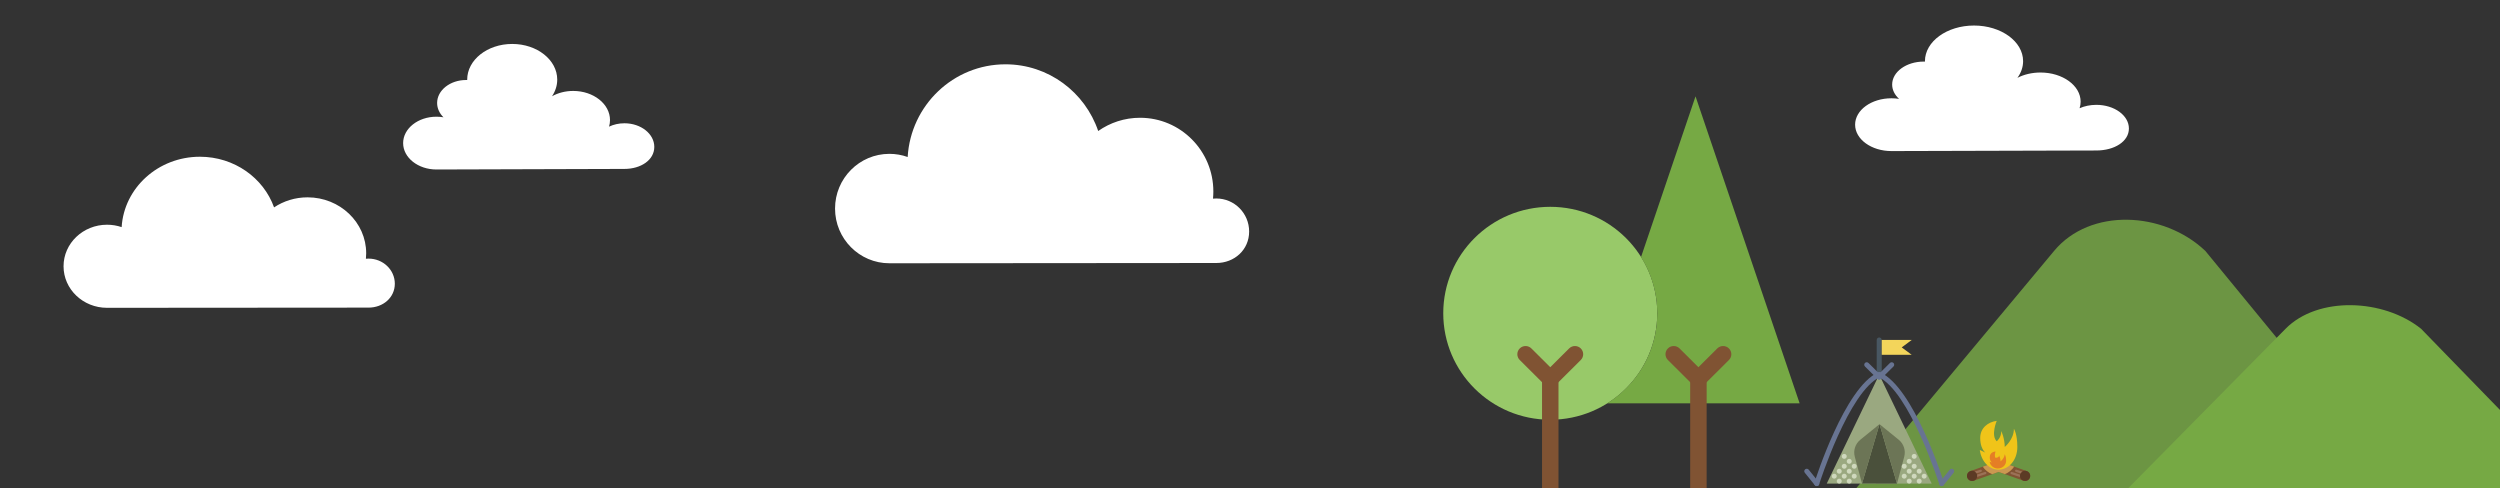<?xml version="1.0" encoding="UTF-8" standalone="no"?>
<svg width="512px" height="100px" viewBox="0 0 512 100" version="1.1" xmlns="http://www.w3.org/2000/svg" xmlns:xlink="http://www.w3.org/1999/xlink" xmlns:sketch="http://www.bohemiancoding.com/sketch/ns">
    <rect x="0" y="0" width="512" height="100" fill="#333333" stroke="none"/>
    <!-- Generator: Sketch 3.3.3 (12072) - http://www.bohemiancoding.com/sketch -->
    <title>banner-camping</title>
    <desc>Created with Sketch.</desc>
    <defs></defs>
    <g id="Page-1" stroke="none" stroke-width="1" fill="none" fill-rule="evenodd" sketch:type="MSPage">
        <g id="banner-camping" sketch:type="MSArtboardGroup">
            <path d="M379.718,100.518 C379.546,100.722 491.99,100.518 491.99,100.518 L451.643,51.377 C443.041,43.229 428.065,42.527 420.687,51.377 L379.718,100.518 Z" id="Fill-2146-Copy-3" fill="#6C9543" sketch:type="MSShapeGroup"></path>
            <path d="M431.364,104.54 C431.21,104.694 532,104.54 532,104.54 L495.834,67.329 C488.124,61.159 474.701,60.627 468.087,67.329 L431.364,104.54 Z" id="Fill-2146-Copy-2" fill="#76A944" sketch:type="MSShapeGroup"></path>
            <path d="M127.883,34.595 C131.261,34.595 134,32.766 134,30.09 L134,30.09 C134,27.415 131.261,25.246 127.883,25.246 L127.883,25.246 C126.731,25.246 125.655,25.498 124.734,25.937 L124.734,25.937 C124.86,25.504 124.929,25.054 124.929,24.592 L124.929,24.592 C124.929,21.296 121.555,18.624 117.393,18.624 L117.393,18.624 C115.777,18.624 114.281,19.028 113.054,19.714 L113.054,19.714 C113.735,18.696 114.122,17.535 114.122,16.302 L114.122,16.302 C114.122,12.27 109.994,9.001 104.902,9.001 L104.902,9.001 C99.81,9.001 95.682,12.27 95.682,16.302 L95.682,16.302 C95.682,16.331 95.685,16.36 95.685,16.388 L95.685,16.388 C95.611,16.386 95.537,16.384 95.462,16.384 L95.462,16.384 C92.182,16.384 89.523,18.49 89.523,21.088 L89.523,21.088 C89.523,22.197 90.009,23.216 90.82,24.021 L90.82,24.021 C90.358,23.942 89.879,23.901 89.388,23.901 L89.388,23.901 C85.618,23.901 82.562,26.321 82.562,29.307 L82.562,29.307 C82.562,32.293 85.618,34.713 89.388,34.713 L89.388,34.713 L127.883,34.595" id="cloud-3" fill="#FFFFFF" sketch:type="MSShapeGroup"></path>
            <path d="M429.332,30.821 C433.015,30.821 436,28.992 436,26.317 L436,26.317 C436,23.642 433.015,21.473 429.332,21.473 L429.332,21.473 C428.076,21.473 426.903,21.725 425.899,22.164 L425.899,22.164 C426.037,21.731 426.112,21.282 426.112,20.819 L426.112,20.819 C426.112,17.523 422.433,14.851 417.897,14.851 L417.897,14.851 C416.135,14.851 414.504,15.255 413.166,15.941 L413.166,15.941 C413.908,14.923 414.331,13.763 414.331,12.53 L414.331,12.53 C414.331,8.498 409.831,5.229 404.28,5.229 L404.28,5.229 C398.729,5.229 394.229,8.498 394.229,12.53 L394.229,12.53 C394.229,12.559 394.231,12.588 394.232,12.616 L394.232,12.616 C394.152,12.614 394.07,12.612 393.989,12.612 L393.989,12.612 C390.413,12.612 387.514,14.718 387.514,17.315 L387.514,17.315 C387.514,18.425 388.044,19.444 388.928,20.248 L388.928,20.248 C388.425,20.17 387.903,20.128 387.367,20.128 L387.367,20.128 C383.257,20.128 379.926,22.548 379.926,25.534 L379.926,25.534 C379.926,28.519 383.257,30.939 387.367,30.939 L387.367,30.939 L429.332,30.821" id="cloud-3-copy" fill="#FFFFFF" sketch:type="MSShapeGroup"></path>
            <path d="M75.477,63 C78.45,63 80.86,60.946 80.86,58.106 L80.86,58.106 C80.86,55.266 78.45,52.964 75.477,52.964 L75.477,52.964 C75.295,52.964 75.115,52.973 74.938,52.991 L74.938,52.991 C74.975,52.625 74.995,52.255 74.995,51.88 L74.995,51.88 C74.995,45.547 69.62,40.414 62.989,40.414 L62.989,40.414 C60.438,40.414 58.074,41.176 56.129,42.472 L56.129,42.472 C53.969,36.439 47.986,32.1 40.937,32.1 L40.937,32.1 C32.393,32.1 25.41,38.475 24.912,46.515 L24.912,46.515 C23.978,46.198 22.973,46.023 21.924,46.023 L21.924,46.023 C17.003,46.023 13.014,49.833 13.014,54.532 L13.014,54.532 C13.014,59.231 17.003,63.04 21.924,63.04 L21.924,63.04 L75.477,63" id="cloud-2" fill="#FFFFFF" sketch:type="MSShapeGroup"></path>
            <path d="M249.096,53.863 C252.812,53.863 255.825,51.158 255.825,47.419 L255.825,47.419 C255.825,43.679 252.812,40.648 249.096,40.648 L249.096,40.648 C248.869,40.648 248.644,40.66 248.423,40.682 L248.423,40.682 C248.469,40.2 248.494,39.713 248.494,39.219 L248.494,39.219 C248.494,30.88 241.775,24.119 233.486,24.119 L233.486,24.119 C230.297,24.119 227.343,25.123 224.911,26.83 L224.911,26.83 C222.211,18.885 214.732,13.171 205.922,13.171 L205.922,13.171 C195.241,13.171 186.513,21.566 185.891,32.155 L185.891,32.155 C184.722,31.737 183.466,31.507 182.155,31.507 L182.155,31.507 C176.004,31.507 171.018,36.524 171.018,42.712 L171.018,42.712 C171.018,48.901 176.004,53.917 182.155,53.917 L182.155,53.917 L249.096,53.863" id="cloud-1" fill="#FFFFFF" sketch:type="MSShapeGroup"></path>
            <g id="Tent" sketch:type="MSLayerGroup" transform="translate(369, 69.117)">
                <path d="M15.863,8.115 C15.58,8.115 15.352,7.889 15.352,7.608 L15.352,0.507 C15.352,0.227 15.58,0 15.863,0 C16.146,0 16.375,0.227 16.375,0.507 L16.375,7.608 C16.375,7.889 16.146,8.115 15.863,8.115" id="Fill-2228" fill="#485762" sketch:type="MSShapeGroup"></path>
                <path d="M22.52,3.55 L16.379,3.55 L16.379,0.507 L22.52,0.507 L20.473,2.029 L22.52,3.55" id="Fill-2229" fill="#F3D55B" sketch:type="MSShapeGroup"></path>
                <path d="M26.609,29.926 L15.863,7.608 L5.117,29.926 L26.609,29.926" id="Fill-2230" fill="#9AA880" sketch:type="MSShapeGroup"></path>
                <path d="M12.342,29.912 L15.905,17.793 C15.912,17.777 15.935,17.777 15.942,17.793 L19.506,29.926 L12.342,29.912" id="Fill-2231" fill="#4A503B" sketch:type="MSShapeGroup"></path>
                <path d="M15.863,8.623 C15.732,8.623 15.601,8.573 15.501,8.474 C15.301,8.276 15.301,7.955 15.501,7.757 L18.06,5.221 C18.26,5.022 18.584,5.022 18.784,5.221 C18.984,5.419 18.984,5.74 18.784,5.938 L16.225,8.474 C16.125,8.573 15.994,8.623 15.863,8.623" id="Fill-2232" fill="#687492" sketch:type="MSShapeGroup"></path>
                <path d="M15.863,8.623 C15.732,8.623 15.601,8.573 15.501,8.474 L12.943,5.938 C12.743,5.74 12.743,5.419 12.943,5.221 C13.143,5.022 13.466,5.022 13.666,5.221 L16.225,7.757 C16.425,7.955 16.425,8.276 16.225,8.474 C16.125,8.573 15.994,8.623 15.863,8.623" id="Fill-2233" fill="#687492" sketch:type="MSShapeGroup"></path>
                <path d="M3.07,30.433 C3.02,30.433 2.968,30.425 2.918,30.409 C2.648,30.326 2.498,30.042 2.582,29.774 C2.833,28.979 8.805,10.249 15.65,7.147 C15.908,7.029 16.211,7.143 16.328,7.397 C16.446,7.652 16.333,7.953 16.076,8.069 C9.644,10.984 3.619,29.887 3.558,30.077 C3.49,30.294 3.288,30.433 3.07,30.433" id="Fill-2234" fill="#687492" sketch:type="MSShapeGroup"></path>
                <path d="M28.656,30.433 C28.438,30.433 28.237,30.294 28.168,30.077 C28.108,29.887 22.083,10.984 15.65,8.069 C15.394,7.953 15.28,7.652 15.398,7.397 C15.515,7.143 15.818,7.03 16.076,7.147 C22.921,10.249 28.894,28.979 29.144,29.774 C29.229,30.042 29.078,30.326 28.809,30.409 C28.758,30.425 28.707,30.433 28.656,30.433" id="Fill-2235" fill="#687492" sketch:type="MSShapeGroup"></path>
                <path d="M3.071,30.433 C2.92,30.433 2.772,30.368 2.671,30.243 L0.624,27.707 C0.447,27.487 0.483,27.168 0.704,26.993 C0.925,26.818 1.247,26.854 1.423,27.073 L3.47,29.609 C3.647,29.828 3.611,30.147 3.39,30.322 C3.295,30.397 3.183,30.433 3.071,30.433" id="Fill-2236" fill="#687492" sketch:type="MSShapeGroup"></path>
                <path d="M28.656,30.433 C28.544,30.433 28.431,30.397 28.336,30.322 C28.116,30.147 28.08,29.828 28.257,29.609 L30.303,27.073 C30.48,26.855 30.801,26.818 31.023,26.993 C31.243,27.168 31.279,27.487 31.103,27.707 L29.056,30.243 C28.955,30.367 28.806,30.433 28.656,30.433" id="Fill-2237" fill="#687492" sketch:type="MSShapeGroup"></path>
                <path d="M19.506,29.926 L20.986,24.424 C21.33,23.142 20.886,21.777 19.85,20.937 L15.924,17.752 L19.506,29.926" id="Fill-2238" fill="#6C7556" sketch:type="MSShapeGroup"></path>
                <path d="M7.676,28.911 C7.393,28.911 7.164,29.138 7.164,29.418 C7.164,29.698 7.393,29.926 7.676,29.926 C7.958,29.926 8.187,29.698 8.187,29.418 C8.187,29.138 7.958,28.911 7.676,28.911" id="Fill-2239" fill="#CFD8BD" sketch:type="MSShapeGroup"></path>
                <path d="M9.723,28.911 C9.44,28.911 9.211,29.138 9.211,29.418 C9.211,29.698 9.44,29.926 9.723,29.926 C10.005,29.926 10.234,29.698 10.234,29.418 C10.234,29.138 10.005,28.911 9.723,28.911" id="Fill-2240" fill="#CFD8BD" sketch:type="MSShapeGroup"></path>
                <path d="M8.699,27.897 C8.417,27.897 8.187,28.124 8.187,28.404 C8.187,28.684 8.417,28.911 8.699,28.911 C8.982,28.911 9.211,28.684 9.211,28.404 C9.211,28.124 8.982,27.897 8.699,27.897" id="Fill-2241" fill="#CFD8BD" sketch:type="MSShapeGroup"></path>
                <path d="M8.699,26.882 C8.982,26.882 9.211,26.655 9.211,26.375 C9.211,26.095 8.982,25.868 8.699,25.868 C8.417,25.868 8.187,26.095 8.187,26.375 C8.187,26.655 8.417,26.882 8.699,26.882" id="Fill-2242" fill="#CFD8BD" sketch:type="MSShapeGroup"></path>
                <path d="M10.746,25.868 C10.464,25.868 10.234,26.095 10.234,26.375 C10.234,26.655 10.464,26.882 10.746,26.882 C11.029,26.882 11.258,26.655 11.258,26.375 C11.258,26.095 11.029,25.868 10.746,25.868" id="Fill-2243" fill="#CFD8BD" sketch:type="MSShapeGroup"></path>
                <path d="M9.723,25.868 C10.005,25.868 10.234,25.641 10.234,25.361 C10.234,25.081 10.005,24.853 9.723,24.853 C9.44,24.853 9.211,25.081 9.211,25.361 C9.211,25.641 9.44,25.868 9.723,25.868" id="Fill-2244" fill="#CFD8BD" sketch:type="MSShapeGroup"></path>
                <path d="M8.699,24.853 C8.982,24.853 9.211,24.626 9.211,24.346 C9.211,24.066 8.982,23.839 8.699,23.839 C8.417,23.839 8.187,24.066 8.187,24.346 C8.187,24.626 8.417,24.853 8.699,24.853" id="Fill-2245" fill="#CFD8BD" sketch:type="MSShapeGroup"></path>
                <path d="M6.652,27.897 C6.37,27.897 6.141,28.124 6.141,28.404 C6.141,28.684 6.37,28.911 6.652,28.911 C6.935,28.911 7.164,28.684 7.164,28.404 C7.164,28.124 6.935,27.897 6.652,27.897" id="Fill-2246" fill="#CFD8BD" sketch:type="MSShapeGroup"></path>
                <path d="M10.746,27.897 C10.464,27.897 10.234,28.124 10.234,28.404 C10.234,28.684 10.464,28.911 10.746,28.911 C11.029,28.911 11.258,28.684 11.258,28.404 C11.258,28.124 11.029,27.897 10.746,27.897" id="Fill-2247" fill="#CFD8BD" sketch:type="MSShapeGroup"></path>
                <path d="M9.723,26.882 C9.44,26.882 9.211,27.11 9.211,27.39 C9.211,27.669 9.44,27.897 9.723,27.897 C10.005,27.897 10.234,27.669 10.234,27.39 C10.234,27.11 10.005,26.882 9.723,26.882" id="Fill-2248" fill="#CFD8BD" sketch:type="MSShapeGroup"></path>
                <path d="M7.676,27.897 C7.958,27.897 8.187,27.669 8.187,27.39 C8.187,27.11 7.958,26.882 7.676,26.882 C7.393,26.882 7.164,27.11 7.164,27.39 C7.164,27.669 7.393,27.897 7.676,27.897" id="Fill-2249" fill="#CFD8BD" sketch:type="MSShapeGroup"></path>
                <path d="M24.051,28.911 C23.768,28.911 23.539,29.138 23.539,29.418 C23.539,29.698 23.768,29.926 24.051,29.926 C24.333,29.926 24.562,29.698 24.562,29.418 C24.562,29.138 24.333,28.911 24.051,28.911" id="Fill-2250" fill="#CFD8BD" sketch:type="MSShapeGroup"></path>
                <path d="M22.004,28.911 C21.721,28.911 21.492,29.138 21.492,29.418 C21.492,29.698 21.721,29.926 22.004,29.926 C22.286,29.926 22.516,29.698 22.516,29.418 C22.516,29.138 22.286,28.911 22.004,28.911" id="Fill-2251" fill="#CFD8BD" sketch:type="MSShapeGroup"></path>
                <path d="M23.027,27.897 C22.745,27.897 22.516,28.124 22.516,28.404 C22.516,28.684 22.745,28.911 23.027,28.911 C23.31,28.911 23.539,28.684 23.539,28.404 C23.539,28.124 23.31,27.897 23.027,27.897" id="Fill-2252" fill="#CFD8BD" sketch:type="MSShapeGroup"></path>
                <path d="M23.027,25.868 C22.745,25.868 22.516,26.095 22.516,26.375 C22.516,26.655 22.745,26.882 23.027,26.882 C23.31,26.882 23.539,26.655 23.539,26.375 C23.539,26.095 23.31,25.868 23.027,25.868" id="Fill-2253" fill="#CFD8BD" sketch:type="MSShapeGroup"></path>
                <path d="M20.98,26.882 C21.263,26.882 21.492,26.655 21.492,26.375 C21.492,26.095 21.263,25.868 20.98,25.868 C20.698,25.868 20.469,26.095 20.469,26.375 C20.469,26.655 20.698,26.882 20.98,26.882" id="Fill-2254" fill="#CFD8BD" sketch:type="MSShapeGroup"></path>
                <path d="M22.004,25.868 C22.286,25.868 22.516,25.641 22.516,25.361 C22.516,25.081 22.286,24.853 22.004,24.853 C21.721,24.853 21.492,25.081 21.492,25.361 C21.492,25.641 21.721,25.868 22.004,25.868" id="Fill-2255" fill="#CFD8BD" sketch:type="MSShapeGroup"></path>
                <path d="M23.027,24.853 C23.31,24.853 23.539,24.626 23.539,24.346 C23.539,24.066 23.31,23.839 23.027,23.839 C22.745,23.839 22.516,24.066 22.516,24.346 C22.516,24.626 22.745,24.853 23.027,24.853" id="Fill-2256" fill="#CFD8BD" sketch:type="MSShapeGroup"></path>
                <path d="M25.074,27.897 C24.792,27.897 24.562,28.124 24.562,28.404 C24.562,28.684 24.792,28.911 25.074,28.911 C25.357,28.911 25.586,28.684 25.586,28.404 C25.586,28.124 25.357,27.897 25.074,27.897" id="Fill-2257" fill="#CFD8BD" sketch:type="MSShapeGroup"></path>
                <path d="M20.98,27.897 C20.698,27.897 20.469,28.124 20.469,28.404 C20.469,28.684 20.698,28.911 20.98,28.911 C21.263,28.911 21.492,28.684 21.492,28.404 C21.492,28.124 21.263,27.897 20.98,27.897" id="Fill-2258" fill="#CFD8BD" sketch:type="MSShapeGroup"></path>
                <path d="M22.004,26.882 C21.721,26.882 21.492,27.11 21.492,27.39 C21.492,27.669 21.721,27.897 22.004,27.897 C22.286,27.897 22.516,27.669 22.516,27.39 C22.516,27.11 22.286,26.882 22.004,26.882" id="Fill-2259" fill="#CFD8BD" sketch:type="MSShapeGroup"></path>
                <path d="M24.051,27.897 C24.333,27.897 24.562,27.669 24.562,27.39 C24.562,27.11 24.333,26.882 24.051,26.882 C23.768,26.882 23.539,27.11 23.539,27.39 C23.539,27.669 23.768,27.897 24.051,27.897" id="Fill-2260" fill="#CFD8BD" sketch:type="MSShapeGroup"></path>
                <path d="M15.924,17.752 L12.342,29.926 L10.861,24.424 C10.516,23.142 10.96,21.777 11.997,20.937 L15.924,17.752" id="Fill-2280" fill="#6C7556" sketch:type="MSShapeGroup"></path>
            </g>
            <g id="Forest" sketch:type="MSLayerGroup" transform="translate(295, 19)">
                <path d="M44.407,45.158 C44.407,57.2 34.596,66.962 22.493,66.962 C10.39,66.962 0.579,57.2 0.579,45.158 C0.579,33.117 10.39,23.356 22.493,23.356 C34.596,23.356 44.407,33.117 44.407,45.158" id="Fill-2186" fill="#98C969" sketch:type="MSShapeGroup"></path>
                <path d="M52.243,0.73 L41.081,33.651 C43.176,36.993 44.407,40.928 44.407,45.158 C44.407,52.939 40.297,59.75 34.134,63.609 L73.567,63.609 L52.243,0.73" id="Fill-2187" fill="#76A944" sketch:type="MSShapeGroup"></path>
                <path d="M22.493,60.253 C22.061,60.253 21.63,60.09 21.301,59.762 L16.244,54.73 C15.585,54.076 15.585,53.014 16.244,52.358 C16.903,51.704 17.969,51.704 18.628,52.358 L23.685,57.39 C24.344,58.046 24.344,59.107 23.685,59.762 C23.356,60.09 22.925,60.253 22.493,60.253" id="Fill-2274" fill="#805333" sketch:type="MSShapeGroup"></path>
                <path d="M22.493,60.253 C22.061,60.253 21.63,60.09 21.301,59.762 C20.642,59.107 20.642,58.046 21.301,57.39 L26.358,52.358 C27.017,51.704 28.083,51.704 28.742,52.358 C29.401,53.014 29.401,54.076 28.742,54.73 L23.685,59.762 C23.356,60.09 22.925,60.253 22.493,60.253" id="Fill-2275" fill="#805333" sketch:type="MSShapeGroup"></path>
                <path d="M22.493,83.736 C21.561,83.736 20.807,82.984 20.807,82.057 L20.807,58.577 C20.807,57.65 21.561,56.899 22.493,56.899 C23.425,56.899 24.179,57.65 24.179,58.577 L24.179,82.057 C24.179,82.984 23.425,83.736 22.493,83.736" id="Fill-2276" fill="#805333" sketch:type="MSShapeGroup"></path>
                <path d="M52.835,60.253 C52.403,60.253 51.972,60.09 51.643,59.762 L46.586,54.73 C45.927,54.076 45.927,53.014 46.586,52.358 C47.245,51.704 48.311,51.704 48.97,52.358 L54.027,57.39 C54.686,58.046 54.686,59.107 54.027,59.762 C53.698,60.09 53.266,60.253 52.835,60.253" id="Fill-2277" fill="#805333" sketch:type="MSShapeGroup"></path>
                <path d="M52.835,60.253 C52.403,60.253 51.972,60.09 51.643,59.762 C50.984,59.107 50.984,58.046 51.643,57.39 L56.7,52.358 C57.359,51.704 58.425,51.704 59.084,52.358 C59.743,53.014 59.743,54.076 59.084,54.73 L54.027,59.762 C53.698,60.09 53.266,60.253 52.835,60.253" id="Fill-2278" fill="#805333" sketch:type="MSShapeGroup"></path>
                <path d="M52.835,83.736 C51.903,83.736 51.149,82.984 51.149,82.057 L51.149,58.577 C51.149,57.65 51.903,56.899 52.835,56.899 C53.767,56.899 54.521,57.65 54.521,58.577 L54.521,82.057 C54.521,82.984 53.767,83.736 52.835,83.736" id="Fill-2279" fill="#805333" sketch:type="MSShapeGroup"></path>
            </g>
            <g id="Campfire" sketch:type="MSLayerGroup" transform="translate(402.835, 86.192)">
                <path d="M12.251,10.286 L8.721,9.032 C8.728,8.969 8.728,8.905 8.724,8.84 C8.085,9.416 7.3,9.759 6.447,9.759 C5.619,9.759 4.853,9.436 4.224,8.891 C4.224,8.938 4.225,8.985 4.23,9.032 L0.7,10.286 C0.153,10.48 -0.134,11.081 0.062,11.623 C0.258,12.164 0.865,12.448 1.411,12.255 L6.475,10.457 L11.54,12.255 C12.086,12.448 12.693,12.164 12.889,11.623 C13.084,11.081 12.798,10.48 12.251,10.286" id="Fill-1523" fill="#805333" sketch:type="MSShapeGroup"></path>
                <path d="M1.411,12.254 C0.862,12.449 0.259,12.166 0.062,11.622 C-0.134,11.078 0.151,10.48 0.7,10.285 C1.248,10.09 1.852,10.373 2.048,10.917 C2.245,11.461 1.959,12.059 1.411,12.254" id="Fill-1525" fill="#5C3A25" sketch:type="MSShapeGroup"></path>
                <path d="M11.54,12.254 C12.089,12.449 12.692,12.166 12.889,11.622 C13.085,11.078 12.8,10.48 12.251,10.285 C11.703,10.09 11.099,10.373 10.903,10.917 C10.706,11.461 10.991,12.059 11.54,12.254" id="Fill-1526" fill="#5C3A25" sketch:type="MSShapeGroup"></path>
                <path d="M3.973,10.615 C3.932,10.494 3.8,10.428 3.677,10.468 L2.069,11 C2.113,11.163 2.118,11.328 2.084,11.485 L3.825,10.909 C3.948,10.869 4.014,10.737 3.973,10.615" id="Fill-1590" fill="#9B7157" sketch:type="MSShapeGroup"></path>
                <path d="M3.036,10.151 C2.995,10.029 2.862,9.963 2.739,10.004 L1.6,10.38 C1.749,10.469 1.877,10.593 1.968,10.749 L2.887,10.445 C3.01,10.404 3.077,10.272 3.036,10.151" id="Fill-1591" fill="#9B7157" sketch:type="MSShapeGroup"></path>
                <path d="M11.33,10.392 L10.155,10.004 C10.032,9.963 9.899,10.029 9.858,10.151 C9.817,10.272 9.884,10.404 10.007,10.445 L10.975,10.765 C11.062,10.609 11.185,10.484 11.33,10.392" id="Fill-1592" fill="#9B7157" sketch:type="MSShapeGroup"></path>
                <path d="M10.877,11.017 L9.217,10.468 C9.094,10.428 8.961,10.494 8.92,10.615 C8.88,10.737 8.946,10.869 9.069,10.909 L10.87,11.504 C10.833,11.347 10.836,11.181 10.877,11.017" id="Fill-1593" fill="#9B7157" sketch:type="MSShapeGroup"></path>
                <path d="M8.721,9.032 C8.728,8.969 8.728,8.905 8.724,8.84 C8.085,9.416 7.3,9.759 6.447,9.759 C5.619,9.759 4.853,9.436 4.224,8.891 C4.224,8.938 4.225,8.985 4.23,9.032 L3.231,9.387 C3.725,10.094 4.396,10.633 5.169,10.921 L6.475,10.457 L7.752,10.91 C8.519,10.618 9.184,10.077 9.673,9.37 L8.721,9.032" id="Fill-1605" fill="#CB9851" sketch:type="MSShapeGroup"></path>
                <path id="Stroke-1606" stroke="#0096E6" stroke-width="2" stroke-linecap="round" stroke-linejoin="round" sketch:type="MSShapeGroup"></path>
                <path d="M9.612,1.627 C9.612,3.834 7.736,5.344 7.736,5.344 C7.736,3.602 7.033,2.091 7.033,2.091 C7.033,3.456 6.095,4.183 6.095,4.183 C4.842,2.941 6.095,0 6.095,0 C4.311,0.233 2.714,1.452 2.714,3.486 C2.714,4.923 3.119,5.88 3.751,6.506 C3.751,6.506 3.19,6.184 2.63,5.971 C2.921,8.248 4.516,9.992 6.447,9.992 C8.583,9.992 10.315,8.031 10.315,5.344 C10.315,2.658 9.612,1.627 9.612,1.627" id="Fill-1607" fill="#F0C419" sketch:type="MSShapeGroup"></path>
                <path d="M7.716,6.841 C7.716,7.611 6.887,8.3 6.887,8.3 C6.887,7.693 6.576,7.084 6.576,7.084 C6.576,7.561 5.851,7.571 5.851,7.571 C5.527,7.226 5.851,6.274 5.851,6.274 C5.063,6.355 4.668,6.781 4.668,7.49 C4.668,7.991 4.847,8.325 5.126,8.543 C5.126,8.543 4.878,8.431 4.631,8.357 C4.759,9.151 5.464,9.759 6.317,9.759 C7.261,9.759 8.026,9.076 8.026,8.138 C8.026,7.201 7.716,6.841 7.716,6.841" id="Fill-1608" fill="#E57E25" sketch:type="MSShapeGroup"></path>
            </g>
        </g>
    </g>
</svg>